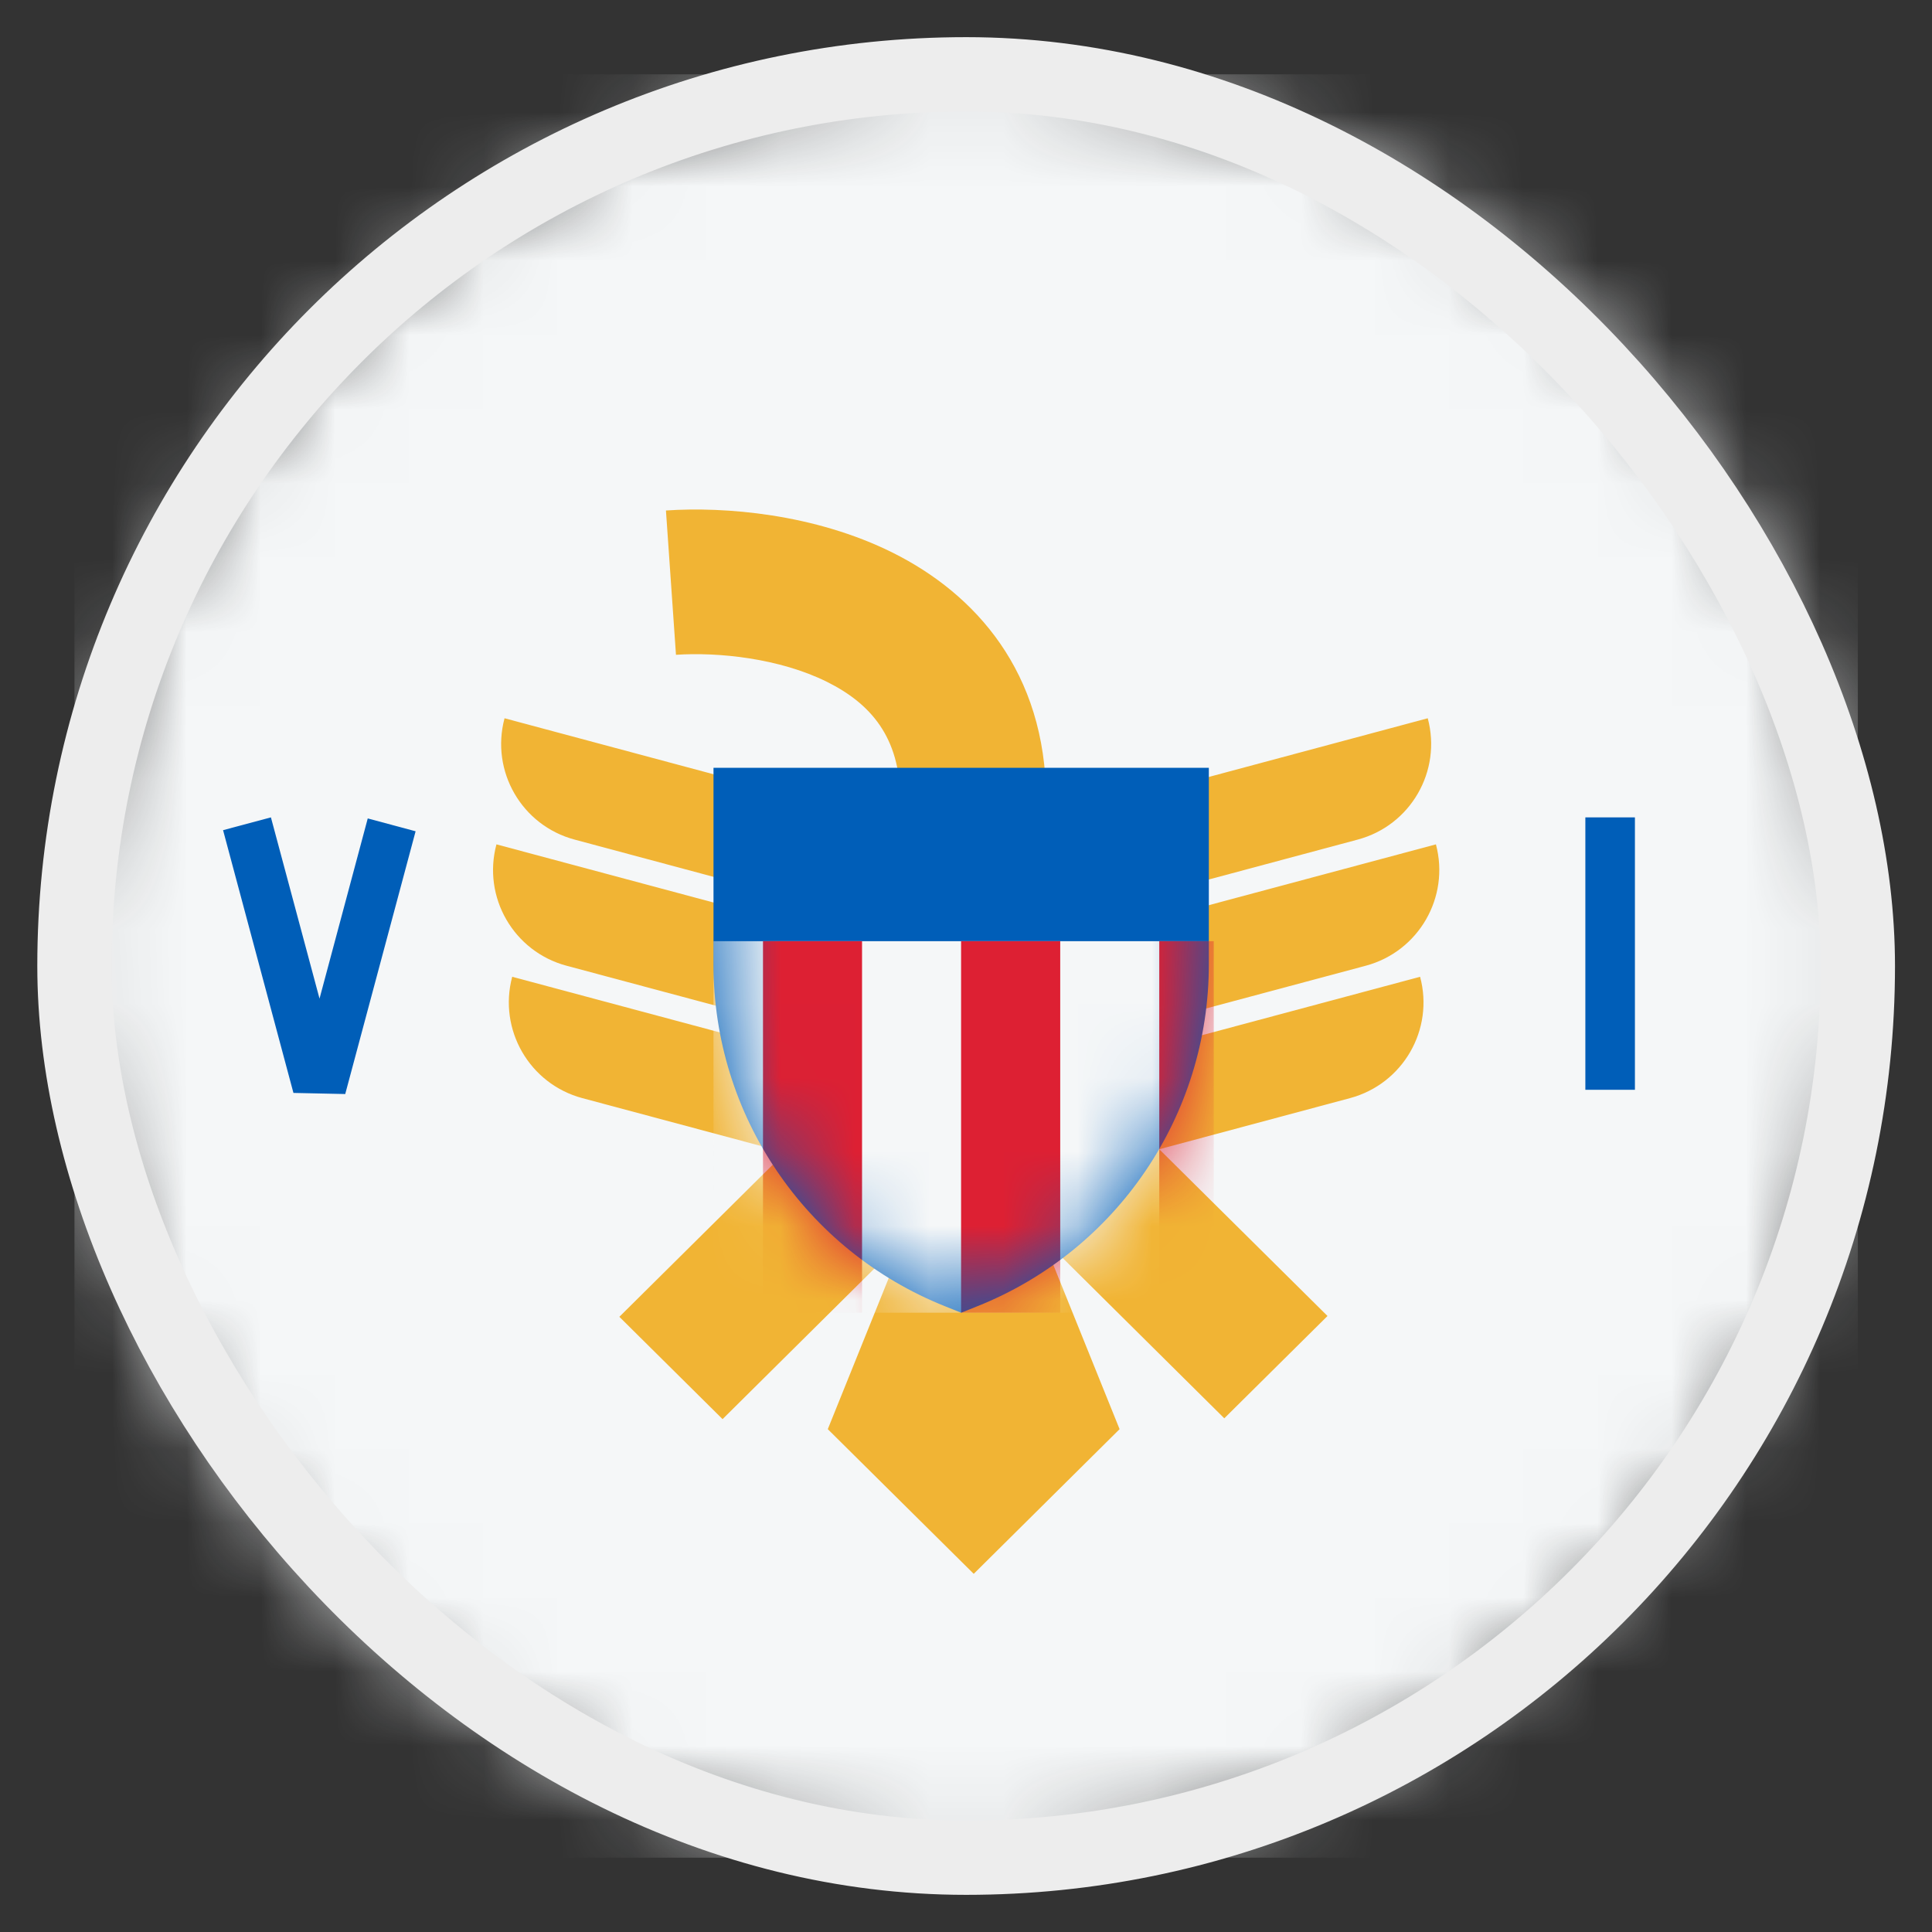<svg width="26" height="26" viewBox="0 0 26 26" fill="none" xmlns="http://www.w3.org/2000/svg">
<rect x="0" y="0" width="26" height="26" fill="#333333" stroke="none"/>
<mask id="mask0_4812_146424" style="mask-type:alpha" maskUnits="userSpaceOnUse" x="1" y="0" width="25" height="25">
<circle cx="13.002" cy="13" r="12" fill="#D9D9D9"/>
</mask>
<g mask="url(#mask0_4812_146424)">
<rect x="1.002" y="1" width="24" height="24" fill="#F5F7F8"/>
<path d="M9.097 8.812C9.661 8.774 10.488 8.857 11.131 9.177C11.711 9.466 12.115 9.917 12.115 10.761V11.093L6.79 9.666C6.599 10.378 7.021 11.109 7.733 11.299L12.115 12.474V12.819L6.681 11.363C6.49 12.074 6.912 12.805 7.623 12.996L11.936 14.151L11.662 14.423L6.893 13.145C6.703 13.856 7.125 14.587 7.836 14.778L10.566 15.509L8.335 17.721L9.724 19.098L12.175 16.667L11.14 19.233L13.104 21.18L15.067 19.233L14.029 16.66L16.476 19.087L17.865 17.71L15.601 15.466L18.168 14.778C18.88 14.587 19.302 13.856 19.111 13.145L14.505 14.379L14.231 14.107L18.381 12.996C19.092 12.805 19.514 12.074 19.324 11.363L14.085 12.766V12.421L18.271 11.299C18.983 11.109 19.405 10.378 19.214 9.666L14.085 11.041V10.751H14.078C14.074 9.043 13.124 7.991 12.012 7.437C10.961 6.914 9.754 6.816 8.962 6.87L9.097 8.812Z" fill="#F1B434"/>
<path d="M9.602 10.333H16.268V12.98C16.268 15.005 15.035 16.826 13.155 17.578L12.935 17.666L12.715 17.578C10.835 16.826 9.602 15.005 9.602 12.98V10.333Z" fill="#005EB8"/>
<mask id="mask1_4812_146424" style="mask-type:alpha" maskUnits="userSpaceOnUse" x="9" y="10" width="8" height="8">
<path d="M9.602 10.333H16.268V12.98C16.268 15.005 15.035 16.826 13.155 17.578L12.935 17.666L12.715 17.578C10.835 16.826 9.602 15.005 9.602 12.98V10.333Z" fill="#005EB8"/>
</mask>
<g mask="url(#mask1_4812_146424)">
<path d="M9.602 12.666H16.268V17.666H9.602V12.666Z" fill="#F5F7F8"/>
<path d="M11.601 12.666L10.268 12.666L10.268 17.666L11.601 17.666L11.601 12.666Z" fill="#DD2033"/>
<path d="M12.934 12.666L14.268 12.666V17.666H12.934V12.666Z" fill="#DD2033"/>
<path d="M15.601 12.666L16.334 12.666V17.666H15.601V12.666Z" fill="#DD2033"/>
</g>
<path d="M21.335 11H22.002V14.666H21.335V11Z" fill="#005EB8"/>
<path d="M3.646 11L3.002 11.172L3.949 14.708L4.646 14.723L5.593 11.187L4.949 11.014L4.3 13.439L3.646 11Z" fill="#005EB8"/>
</g>
<rect x="1.002" y="1" width="24" height="24" rx="12" stroke="#EDEDED"/>
</svg>

